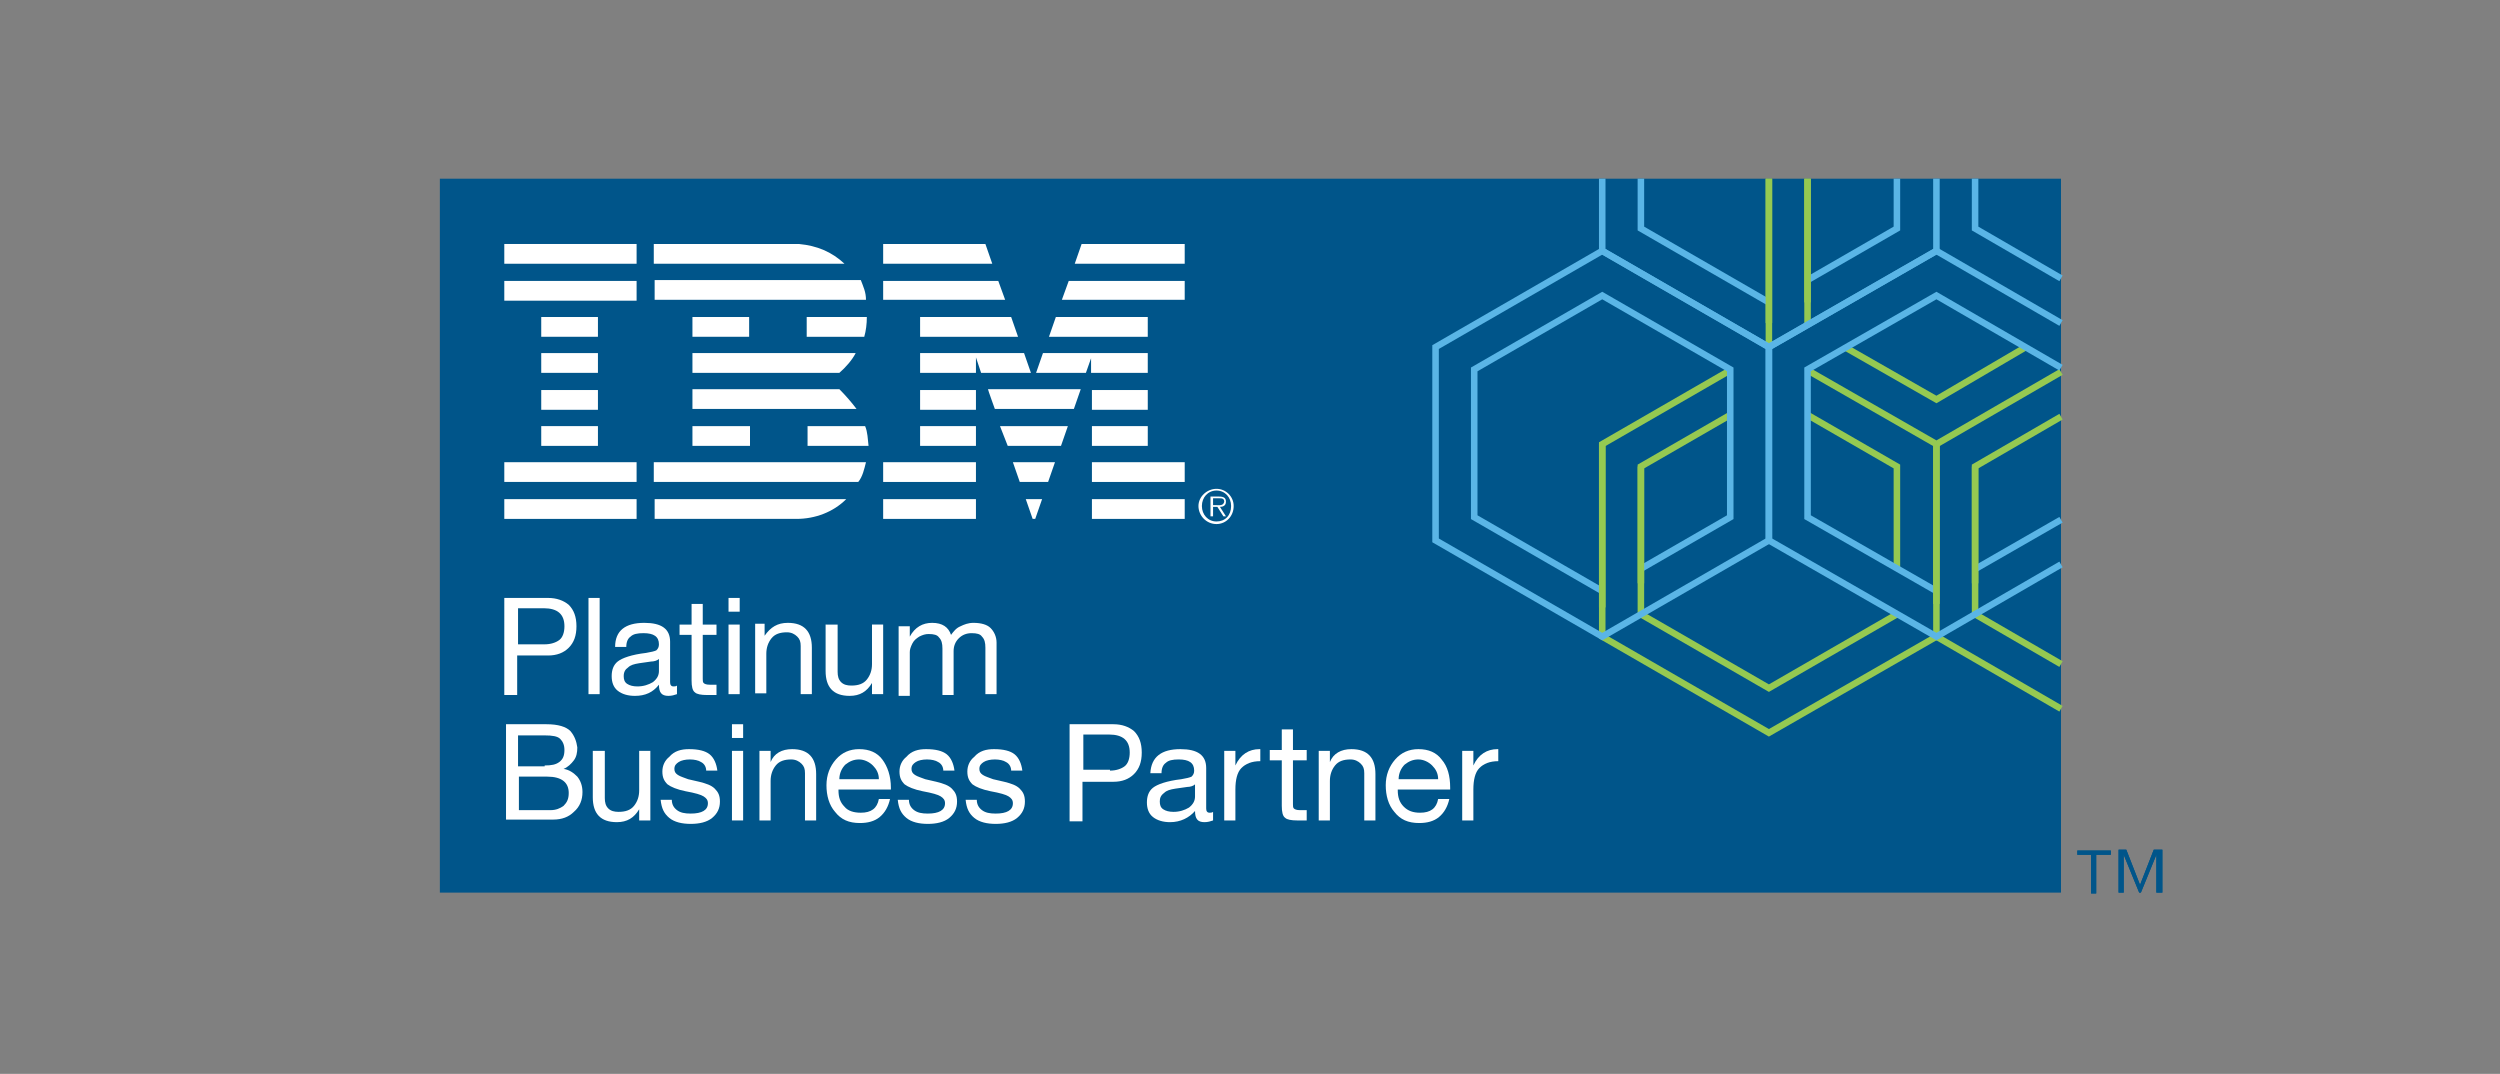 <?xml version="1.0" encoding="utf-8"?>
<!-- Generator: Adobe Illustrator 21.1.0, SVG Export Plug-In . SVG Version: 6.00 Build 0)  -->
<svg version="1.1" id="Layer_1" xmlns="http://www.w3.org/2000/svg" xmlns:xlink="http://www.w3.org/1999/xlink" x="0px" y="0px"
	 viewBox="0 0 291 125" style="enable-background:new 0 0 291 125;" xml:space="preserve">
<rect x="0" y="0" width="291" height="125" fill="#808080" stroke="none"/>
<style type="text/css">
	.st0{fill:#00558A;}
	.st1{fill:#FFFFFF;}
	.st2{fill:none;stroke:#95C951;stroke-width:0.76;stroke-miterlimit:10;}
	.st3{fill:none;stroke:#5AB5E6;stroke-width:0.76;stroke-miterlimit:10;}
</style>
<rect x="51.2" y="20.8" class="st0" width="188.7" height="83.1"/>
<path class="st1" d="M141.6,56.9c-1.1,0-2.1,0.9-2.1,2c0,1.1,0.9,2.1,2.1,2.1c1.1,0,2-0.9,2-2.1C143.6,57.8,142.7,56.9,141.6,56.9
	 M141.6,60.7c-1,0-1.7-0.8-1.7-1.8c0-1,0.7-1.8,1.7-1.8c1,0,1.7,0.8,1.7,1.8C143.3,60,142.6,60.7,141.6,60.7z"/>
<path class="st1" d="M142.7,58.4c0-0.4-0.2-0.6-0.8-0.6h-1v2.3h0.3v-1.1h0.5l0.7,1.1h0.3l-0.7-1.1C142.3,59,142.7,58.9,142.7,58.4
	 M141.6,58.8h-0.4V58h0.7c0.3,0,0.6,0,0.6,0.4C142.4,58.9,141.9,58.8,141.6,58.8z"/>
<path class="st1" d="M98.3,30.7c-1.5-1.4-3.2-2.1-5.3-2.3H76.1v2.3C76.1,30.7,98.3,30.7,98.3,30.7"/>
<path class="st1" d="M76.2,34.9h24.6c0-0.9-0.3-1.5-0.6-2.3H76.2V34.9z"/>
<path class="st1" d="M100.9,36.9h-7v2.3h6.7C100.8,38.5,100.9,37.7,100.9,36.9"/>
<rect x="80.6" y="36.9" class="st1" width="6.6" height="2.3"/>
<path class="st1" d="M80.6,43.4c0,0,17.1,0,17.1,0c0.7-0.6,1.5-1.5,1.9-2.3h-19V43.4z"/>
<path class="st1" d="M99.7,47.6c-0.6-0.8-1.3-1.6-2-2.3H80.6v2.3C80.6,47.6,99.7,47.6,99.7,47.6"/>
<path class="st1" d="M80.6,51.9l6.7,0c0,0,0-2.3,0-2.3h-6.7V51.9z"/>
<path class="st1" d="M94,49.6v2.3h7.1c-0.1-0.8-0.1-1.6-0.4-2.3H94z"/>
<path class="st1" d="M76.1,56.1h23.6l0.2,0c0.5-0.6,0.7-1.5,0.9-2.3H76.1V56.1z"/>
<path class="st1" d="M76.1,60.4l16.6,0c2.2,0,4.3-0.8,5.8-2.3c-0.1,0-22.3,0-22.3,0V60.4z"/>
<polygon class="st1" points="133.6,36.9 122.9,36.9 122.1,39.2 133.6,39.2 133.6,36.9 "/>
<polygon class="st1" points="102.8,34.9 117,34.9 116.2,32.7 102.8,32.7 "/>
<rect x="127.1" y="45.4" class="st1" width="6.5" height="2.3"/>
<polygon class="st1" points="107.1,39.2 118.5,39.2 117.7,36.9 107.1,36.9 "/>
<rect x="127.1" y="49.6" class="st1" width="6.5" height="2.3"/>
<rect x="127.1" y="53.8" class="st1" width="10.8" height="2.3"/>
<polygon class="st1" points="120.2,60.4 120.5,60.4 121.3,58.1 119.4,58.1 "/>
<rect x="102.8" y="58.1" class="st1" width="10.8" height="2.3"/>
<polygon class="st1" points="115.5,30.7 114.7,28.4 102.8,28.4 102.8,30.7 "/>
<polygon class="st1" points="118.7,56.1 122,56.1 122.8,53.8 117.9,53.8 "/>
<polygon class="st1" points="120,43.4 119.2,41.1 107.1,41.1 107.1,43.4 113.6,43.4 113.6,41.6 114.2,43.4 "/>
<rect x="107.1" y="49.6" class="st1" width="6.5" height="2.3"/>
<rect x="107.1" y="45.4" class="st1" width="6.5" height="2.3"/>
<rect x="102.8" y="53.8" class="st1" width="10.8" height="2.3"/>
<rect x="127.1" y="58.1" class="st1" width="10.8" height="2.3"/>
<polygon class="st1" points="123.6,34.9 137.9,34.9 137.9,32.7 124.4,32.7 "/>
<polygon class="st1" points="125.1,30.7 137.9,30.7 137.9,28.4 125.9,28.4 "/>
<path class="st1" d="M117.3,51.9c0,0,6.2,0,6.2,0c0,0,0.8-2.3,0.8-2.3h-7.9C116.4,49.6,117.3,51.9,117.3,51.9"/>
<path class="st1" d="M115.8,47.6l9.2,0c0,0,0.8-2.3,0.8-2.3H115C115,45.4,115.8,47.6,115.8,47.6"/>
<path class="st1" d="M133.6,43.4v-2.3h-12.2l-0.8,2.3h5.8c0,0,0.6-1.7,0.6-1.7s0,1.7,0,1.7H133.6z"/>
<polygon class="st1" points="58.7,58.1 58.7,60.4 74.1,60.4 74.1,58.1 58.7,58.1 "/>
<rect x="63" y="41.1" class="st1" width="6.6" height="2.3"/>
<rect x="63" y="36.9" class="st1" width="6.6" height="2.3"/>
<rect x="63" y="45.4" class="st1" width="6.6" height="2.3"/>
<rect x="58.7" y="32.7" class="st1" width="15.4" height="2.3"/>
<rect x="58.7" y="28.4" class="st1" width="15.4" height="2.3"/>
<rect x="63" y="49.6" class="st1" width="6.6" height="2.3"/>
<path class="st1" d="M74.1,53.8c0,0-15.4,0-15.4,0v2.3h15.4C74.1,56.1,74.1,53.8,74.1,53.8"/>
<polyline class="st2" points="225.4,51.7 225.4,74.1 205.9,85.3 186.5,74.1 186.5,51.7 201.4,43.1 "/>
<polyline class="st2" points="220.8,71.5 205.9,80.1 191,71.5 191,54.3 201.4,48.3 "/>
<polyline class="st2" points="210.4,48.3 220.8,54.3 220.8,66.2 "/>
<line class="st2" x1="239.9" y1="82.5" x2="225.4" y2="74.1"/>
<polyline class="st2" points="239.9,77.3 229.9,71.5 229.9,54.3 239.9,48.5 "/>
<line class="st2" x1="205.9" y1="40.5" x2="205.9" y2="20.8"/>
<polyline class="st2" points="239.9,43.3 225.4,51.7 210.4,43.1 "/>
<line class="st2" x1="210.4" y1="37.9" x2="210.4" y2="20.8"/>
<polyline class="st2" points="235.8,40.4 225.4,46.5 214.9,40.5 "/>
<polyline class="st3" points="225.4,20.8 225.4,29.2 205.9,40.4 186.5,29.2 186.5,20.8 "/>
<polyline class="st3" points="220.8,20.8 220.8,26.6 210.4,32.6 "/>
<polyline class="st3" points="205.9,35.2 191,26.6 191,20.8 "/>
<polyline class="st3" points="239.9,32.4 229.9,26.6 229.9,20.8 "/>
<polygon class="st3" points="205.9,62.9 186.5,74.1 167.1,62.9 167.1,40.4 186.5,29.2 205.9,40.4 "/>
<polyline class="st3" points="186.5,68.8 171.6,60.2 171.6,43 186.5,34.4 201.4,43 201.4,60.2 191,66.2 "/>
<polyline class="st3" points="239.9,65.7 225.4,74.1 205.9,62.9 205.9,40.4 225.4,29.2 239.9,37.6 "/>
<line class="st3" x1="239.9" y1="60.5" x2="229.8" y2="66.3"/>
<polyline class="st3" points="225.4,68.8 210.4,60.2 210.4,43 225.4,34.4 239.9,42.8 "/>
<line class="st2" x1="205.9" y1="37.6" x2="205.9" y2="20.8"/>
<line class="st2" x1="210.4" y1="35.2" x2="210.4" y2="20.8"/>
<line class="st2" x1="229.9" y1="67.9" x2="229.9" y2="54.3"/>
<line class="st2" x1="186.5" y1="70.7" x2="186.5" y2="51.7"/>
<line class="st2" x1="191" y1="67.9" x2="191" y2="54.3"/>
<path class="st0" d="M243.4,99.5h-1.6v-0.5h3.9v0.5H244v4.5h-0.6V99.5 M246.5,98.9h1l1.6,4.1l1.6-4.1h1v5h-0.7v-4.4h0l-1.8,4.4H249
	l-1.8-4.4h0v4.4h-0.6V98.9z"/>
<path class="st0" d="M243.4,99.5h-1.6v-0.5h3.9v0.5H244v4.5h-0.6V99.5 M246.5,98.9h1l1.6,4.1l1.6-4.1h1v5h-0.7v-4.4h0l-1.8,4.4H249
	l-1.8-4.4h0v4.4h-0.6V98.9z"/>
<line class="st2" x1="225.4" y1="70.3" x2="225.4" y2="51.7"/>
<path class="st1" d="M63.8,69.6c1,0,1.8,0.3,2.4,0.8c0.6,0.6,0.9,1.4,0.9,2.5c0,1.1-0.3,1.9-0.9,2.5c-0.6,0.6-1.4,0.9-2.4,0.9h-3.6
	v4.6h-1.5V69.6H63.8z M63.4,75c0.7,0,1.3-0.2,1.7-0.5c0.4-0.3,0.6-0.9,0.6-1.6c0-1.4-0.8-2.1-2.4-2.1h-3V75H63.4z"/>
<rect x="68.5" y="69.6" class="st1" width="1.3" height="11.2"/>
<path class="st1" d="M75,72.5c2,0,3,0.7,3,2.2v4.7c0,0.3,0.1,0.5,0.4,0.5c0.1,0,0.3,0,0.4-0.1v1c-0.3,0.1-0.6,0.2-1,0.2
	c-0.8,0-1.1-0.4-1.1-1.3C76,80.6,75.1,81,73.9,81c-0.8,0-1.5-0.2-2-0.6c-0.5-0.4-0.7-1-0.7-1.7c0-0.7,0.2-1.3,0.7-1.7
	c0.5-0.4,1.6-0.8,3.3-1c0.6-0.1,1-0.2,1.2-0.3c0.2-0.2,0.3-0.4,0.3-0.7c0-0.9-0.6-1.3-1.8-1.3c-0.7,0-1.2,0.1-1.5,0.4
	c-0.3,0.2-0.5,0.6-0.5,1.2h-1.3C71.6,73.4,72.8,72.5,75,72.5 M72.6,78.7c0,0.4,0.1,0.7,0.4,0.9c0.3,0.2,0.7,0.3,1.2,0.3
	c0.7,0,1.3-0.2,1.8-0.5c0.5-0.4,0.7-0.8,0.7-1.3v-1.4c-0.2,0.2-0.6,0.3-0.9,0.3l-1.4,0.2c-0.6,0.1-1,0.2-1.3,0.5
	C72.8,77.9,72.6,78.2,72.6,78.7z"/>
<path class="st1" d="M81.8,70.3v2.4h1.6v1.2h-1.6V79c0,0.2,0,0.4,0.1,0.5c0.1,0.1,0.3,0.2,0.7,0.2h0.8v1.2h-1.1
	c-0.7,0-1.2-0.1-1.4-0.3c-0.3-0.2-0.4-0.7-0.4-1.4v-5.3h-1.4v-1.2h1.4v-2.4H81.8z"/>
<path class="st1" d="M86.1,71.2h-1.3v-1.6h1.3V71.2z M86.1,80.8h-1.3v-8.1h1.3V80.8z"/>
<path class="st1" d="M91.7,72.5c1.9,0,2.8,1,2.8,2.9v5.4h-1.3v-5.6c0-0.5-0.1-0.8-0.4-1.1c-0.3-0.3-0.7-0.5-1.2-0.5
	c-0.8,0-1.4,0.2-1.8,0.7c-0.4,0.5-0.6,1.1-0.6,1.8v4.6h-1.3v-8.1H89V74h0C89.7,73,90.5,72.5,91.7,72.5"/>
<path class="st1" d="M97.5,72.7v5.5c0,0.5,0.1,0.9,0.4,1.2c0.3,0.3,0.7,0.4,1.2,0.4c0.8,0,1.4-0.2,1.8-0.7c0.4-0.5,0.6-1.1,0.6-1.8
	v-4.6h1.3v8.1h-1.3v-1.3h0c-0.6,1-1.4,1.5-2.6,1.5c-1.9,0-2.8-1-2.8-2.9v-5.4H97.5"/>
<path class="st1" d="M108.5,72.5c1.2,0,1.9,0.5,2.2,1.4c0.3-0.4,0.6-0.8,1.1-1c0.4-0.2,0.9-0.4,1.5-0.4c0.9,0,1.6,0.2,2,0.6
	c0.4,0.4,0.7,1,0.7,1.7v6h-1.3v-5.4c0-0.6-0.1-1-0.4-1.3c-0.2-0.3-0.6-0.4-1.2-0.4c-0.6,0-1.1,0.2-1.5,0.6c-0.4,0.4-0.6,0.9-0.6,1.5
	v5.1h-1.3v-5.4c0-0.6-0.1-1-0.4-1.3c-0.2-0.3-0.6-0.4-1.2-0.4c-0.4,0-0.7,0.1-1.1,0.3c-0.3,0.2-0.6,0.4-0.8,0.8
	c-0.2,0.4-0.3,0.7-0.3,1v5.1h-1.3v-8.1h1.3v1.2h0C106.5,73,107.4,72.5,108.5,72.5"/>
<path class="st1" d="M63.6,84.3c1.4,0,2.3,0.3,2.8,0.8c0.5,0.6,0.7,1.2,0.8,1.9c0,0.6-0.1,1.1-0.4,1.5c-0.3,0.4-0.7,0.8-1.2,1v0
	c0.7,0.1,1.2,0.5,1.6,0.9c0.4,0.5,0.6,1.1,0.6,1.8c0,0.9-0.3,1.7-1,2.3c-0.6,0.6-1.4,0.9-2.4,0.9h-5.5V84.3H63.6z M63.4,89.1
	c0.8,0,1.3-0.1,1.7-0.4c0.4-0.3,0.6-0.7,0.6-1.4c0-0.6-0.2-1-0.5-1.3c-0.3-0.3-0.9-0.4-1.8-0.4h-3.1v3.6H63.4z M64.1,94.3
	c0.6,0,1.1-0.2,1.5-0.5c0.4-0.4,0.6-0.8,0.6-1.5c0-1.2-0.8-1.9-2.5-1.9h-3.3v3.9H64.1z"/>
<path class="st1" d="M70.4,87.4v5.5c0,0.5,0.1,0.9,0.4,1.2c0.3,0.3,0.7,0.4,1.2,0.4c0.8,0,1.4-0.2,1.8-0.7c0.4-0.5,0.6-1.1,0.6-1.8
	v-4.6h1.3v8.1h-1.3v-1.3h0c-0.6,1-1.4,1.5-2.6,1.5c-1.9,0-2.8-1-2.8-2.9v-5.4H70.4"/>
<path class="st1" d="M80.2,87.2c1.1,0,1.9,0.2,2.4,0.6c0.5,0.4,0.8,1.1,0.9,1.9h-1.3v0c0-0.4-0.2-0.8-0.6-1
	c-0.3-0.2-0.8-0.3-1.3-0.3c-0.5,0-1,0.1-1.3,0.3c-0.3,0.2-0.5,0.4-0.5,0.8c0,0.3,0.1,0.5,0.4,0.7c0.3,0.2,0.7,0.3,1.2,0.5l1.3,0.3
	c0.8,0.2,1.4,0.4,1.8,0.8c0.4,0.4,0.6,0.8,0.6,1.5c0,0.8-0.3,1.4-0.9,1.9c-0.6,0.5-1.5,0.7-2.5,0.7c-1,0-1.9-0.2-2.5-0.7
	c-0.6-0.5-0.9-1.1-1-2.1h1.3c0,0.5,0.2,0.9,0.6,1.2c0.4,0.3,0.9,0.4,1.6,0.4c1.3,0,2-0.4,2-1.2c0-0.4-0.2-0.6-0.5-0.8
	c-0.3-0.2-1-0.4-2.1-0.6c-1-0.2-1.7-0.5-2.1-0.8c-0.4-0.4-0.6-0.8-0.6-1.5c0-0.7,0.3-1.3,0.8-1.7C78.5,87.4,79.3,87.2,80.2,87.2"/>
<path class="st1" d="M86.5,85.9h-1.3v-1.6h1.3V85.9z M86.5,95.5h-1.3v-8.1h1.3V95.5z"/>
<path class="st1" d="M92.2,87.2c1.9,0,2.8,1,2.8,2.9v5.4h-1.3V90c0-0.5-0.1-0.8-0.4-1.1c-0.3-0.3-0.7-0.5-1.2-0.5
	c-0.8,0-1.4,0.2-1.8,0.7c-0.4,0.5-0.6,1.1-0.6,1.8v4.6h-1.3v-8.1h1.3v1.3h0C90.1,87.7,91,87.2,92.2,87.2"/>
<path class="st1" d="M100,87.2c1.2,0,2.1,0.4,2.7,1.2c0.6,0.8,1,1.9,1,3.3v0.2h-6.1v0.1c0,0.8,0.2,1.4,0.7,1.9
	c0.4,0.5,1.1,0.7,1.9,0.7c1.2,0,1.9-0.5,2.1-1.6h1.3c-0.2,0.9-0.6,1.6-1.2,2.1c-0.6,0.5-1.4,0.7-2.3,0.7c-1.3,0-2.2-0.4-2.9-1.3
	c-0.7-0.8-1-1.9-1-3.1c0-1.2,0.4-2.2,1.1-3C98,87.6,98.9,87.2,100,87.2 M102.3,90.7c0-0.7-0.3-1.2-0.7-1.6c-0.4-0.4-1-0.7-1.6-0.7
	c-0.6,0-1.1,0.2-1.6,0.6c-0.4,0.4-0.7,1-0.7,1.7H102.3z"/>
<path class="st1" d="M107.8,87.2c1.1,0,1.9,0.2,2.4,0.6c0.5,0.4,0.8,1.1,0.9,1.9h-1.3v0c0-0.4-0.2-0.8-0.6-1
	c-0.3-0.2-0.8-0.3-1.3-0.3c-0.5,0-1,0.1-1.3,0.3c-0.3,0.2-0.5,0.4-0.5,0.8c0,0.3,0.1,0.5,0.4,0.7c0.3,0.2,0.7,0.3,1.2,0.5l1.3,0.3
	c0.8,0.2,1.4,0.4,1.8,0.8c0.4,0.4,0.6,0.8,0.6,1.5c0,0.8-0.3,1.4-0.9,1.9c-0.6,0.5-1.5,0.7-2.5,0.7c-1,0-1.9-0.2-2.5-0.7
	c-0.6-0.5-0.9-1.1-1-2.1h1.3c0,0.5,0.2,0.9,0.6,1.2c0.4,0.3,0.9,0.4,1.6,0.4c1.3,0,2-0.4,2-1.2c0-0.4-0.2-0.6-0.5-0.8
	c-0.3-0.2-1-0.4-2.1-0.6c-1-0.2-1.7-0.5-2.1-0.8c-0.4-0.4-0.6-0.8-0.6-1.5c0-0.7,0.3-1.3,0.8-1.7C106.1,87.4,106.9,87.2,107.8,87.2"
	/>
<path class="st1" d="M115.7,87.2c1.1,0,1.9,0.2,2.4,0.6c0.5,0.4,0.8,1.1,0.9,1.9h-1.3v0c0-0.4-0.2-0.8-0.6-1
	c-0.3-0.2-0.8-0.3-1.3-0.3c-0.5,0-1,0.1-1.3,0.3c-0.3,0.2-0.5,0.4-0.5,0.8c0,0.3,0.1,0.5,0.4,0.7c0.3,0.2,0.7,0.3,1.2,0.5l1.3,0.3
	c0.8,0.2,1.4,0.4,1.8,0.8c0.4,0.4,0.6,0.8,0.6,1.5c0,0.8-0.3,1.4-0.9,1.9c-0.6,0.5-1.5,0.7-2.5,0.7c-1,0-1.9-0.2-2.5-0.7
	c-0.6-0.5-0.9-1.1-1-2.1h1.3c0,0.5,0.2,0.9,0.6,1.2s0.9,0.4,1.6,0.4c1.3,0,2-0.4,2-1.2c0-0.4-0.2-0.6-0.5-0.8
	c-0.3-0.2-1-0.4-2.1-0.6c-1-0.2-1.7-0.5-2.1-0.8c-0.4-0.4-0.6-0.8-0.6-1.5c0-0.7,0.3-1.3,0.8-1.7C114,87.4,114.8,87.2,115.7,87.2"/>
<path class="st1" d="M129.6,84.3c1,0,1.8,0.3,2.4,0.8c0.6,0.6,0.9,1.4,0.9,2.5c0,1.1-0.3,1.9-0.9,2.5c-0.6,0.6-1.4,0.9-2.4,0.9h-3.6
	v4.6h-1.5V84.3H129.6z M129.2,89.7c0.7,0,1.3-0.2,1.7-0.5c0.4-0.3,0.6-0.9,0.6-1.6c0-1.4-0.8-2.1-2.4-2.1h-3v4.1H129.2z"/>
<path class="st1" d="M137.4,87.2c2,0,3,0.7,3,2.2v4.7c0,0.3,0.1,0.5,0.4,0.5c0.1,0,0.3,0,0.4-0.1v1c-0.3,0.1-0.6,0.2-1,0.2
	c-0.8,0-1.1-0.4-1.1-1.3c-0.7,0.8-1.7,1.3-2.9,1.3c-0.8,0-1.5-0.2-2-0.6c-0.5-0.4-0.7-1-0.7-1.7c0-0.7,0.2-1.3,0.7-1.7
	c0.5-0.4,1.6-0.8,3.3-1c0.6-0.1,1-0.2,1.2-0.3c0.2-0.2,0.3-0.4,0.3-0.7c0-0.9-0.6-1.3-1.8-1.3c-0.7,0-1.2,0.1-1.5,0.4
	c-0.3,0.2-0.5,0.6-0.5,1.2h-1.3C134,88.1,135.2,87.2,137.4,87.2 M135,93.3c0,0.4,0.1,0.7,0.4,0.9c0.3,0.2,0.7,0.3,1.2,0.3
	c0.7,0,1.3-0.2,1.8-0.5c0.5-0.4,0.7-0.8,0.7-1.3v-1.4c-0.2,0.2-0.6,0.3-0.9,0.3l-1.4,0.2c-0.6,0.1-1,0.2-1.3,0.5
	C135.1,92.6,135,92.9,135,93.3z"/>
<path class="st1" d="M146.7,87.2v1.4c-1,0-1.7,0.3-2.2,0.8c-0.5,0.5-0.7,1.4-0.7,2.5v3.6h-1.3v-8.1h1.3v1.7h0
	c0.6-1.3,1.6-1.9,2.8-1.9L146.7,87.2L146.7,87.2z"/>
<path class="st1" d="M150.5,84.9v2.4h1.6v1.2h-1.6v5.1c0,0.2,0,0.4,0.1,0.5c0.1,0.1,0.3,0.2,0.7,0.2h0.8v1.2H151
	c-0.7,0-1.2-0.1-1.4-0.3c-0.3-0.2-0.4-0.7-0.4-1.4v-5.3h-1.4v-1.2h1.4v-2.4H150.5z"/>
<path class="st1" d="M157.3,87.2c1.9,0,2.8,1,2.8,2.9v5.4h-1.3V90c0-0.5-0.1-0.8-0.4-1.1c-0.3-0.3-0.7-0.5-1.2-0.5
	c-0.8,0-1.4,0.2-1.8,0.7c-0.4,0.5-0.6,1.1-0.6,1.8v4.6h-1.3v-8.1h1.3v1.3h0C155.2,87.7,156.1,87.2,157.3,87.2"/>
<path class="st1" d="M165.1,87.2c1.2,0,2.1,0.4,2.7,1.2c0.7,0.8,1,1.9,1,3.3v0.2h-6.1v0.1c0,0.8,0.2,1.4,0.7,1.9
	c0.5,0.5,1.1,0.7,1.9,0.7c1.2,0,1.9-0.5,2.1-1.6h1.3c-0.2,0.9-0.6,1.6-1.2,2.1c-0.6,0.5-1.4,0.7-2.3,0.7c-1.3,0-2.2-0.4-2.9-1.3
	c-0.7-0.8-1-1.9-1-3.1c0-1.2,0.4-2.2,1.1-3C163.1,87.6,164,87.2,165.1,87.2 M167.4,90.7c0-0.7-0.3-1.2-0.7-1.6
	c-0.4-0.4-1-0.7-1.6-0.7c-0.6,0-1.1,0.2-1.6,0.6c-0.4,0.4-0.7,1-0.7,1.7H167.4z"/>
<path class="st1" d="M174.4,87.2v1.4c-1,0-1.7,0.3-2.2,0.8c-0.5,0.5-0.7,1.4-0.7,2.5v3.6h-1.3v-8.1h1.3v1.7h0
	c0.6-1.3,1.6-1.9,2.8-1.9L174.4,87.2L174.4,87.2z"/>
</svg>
